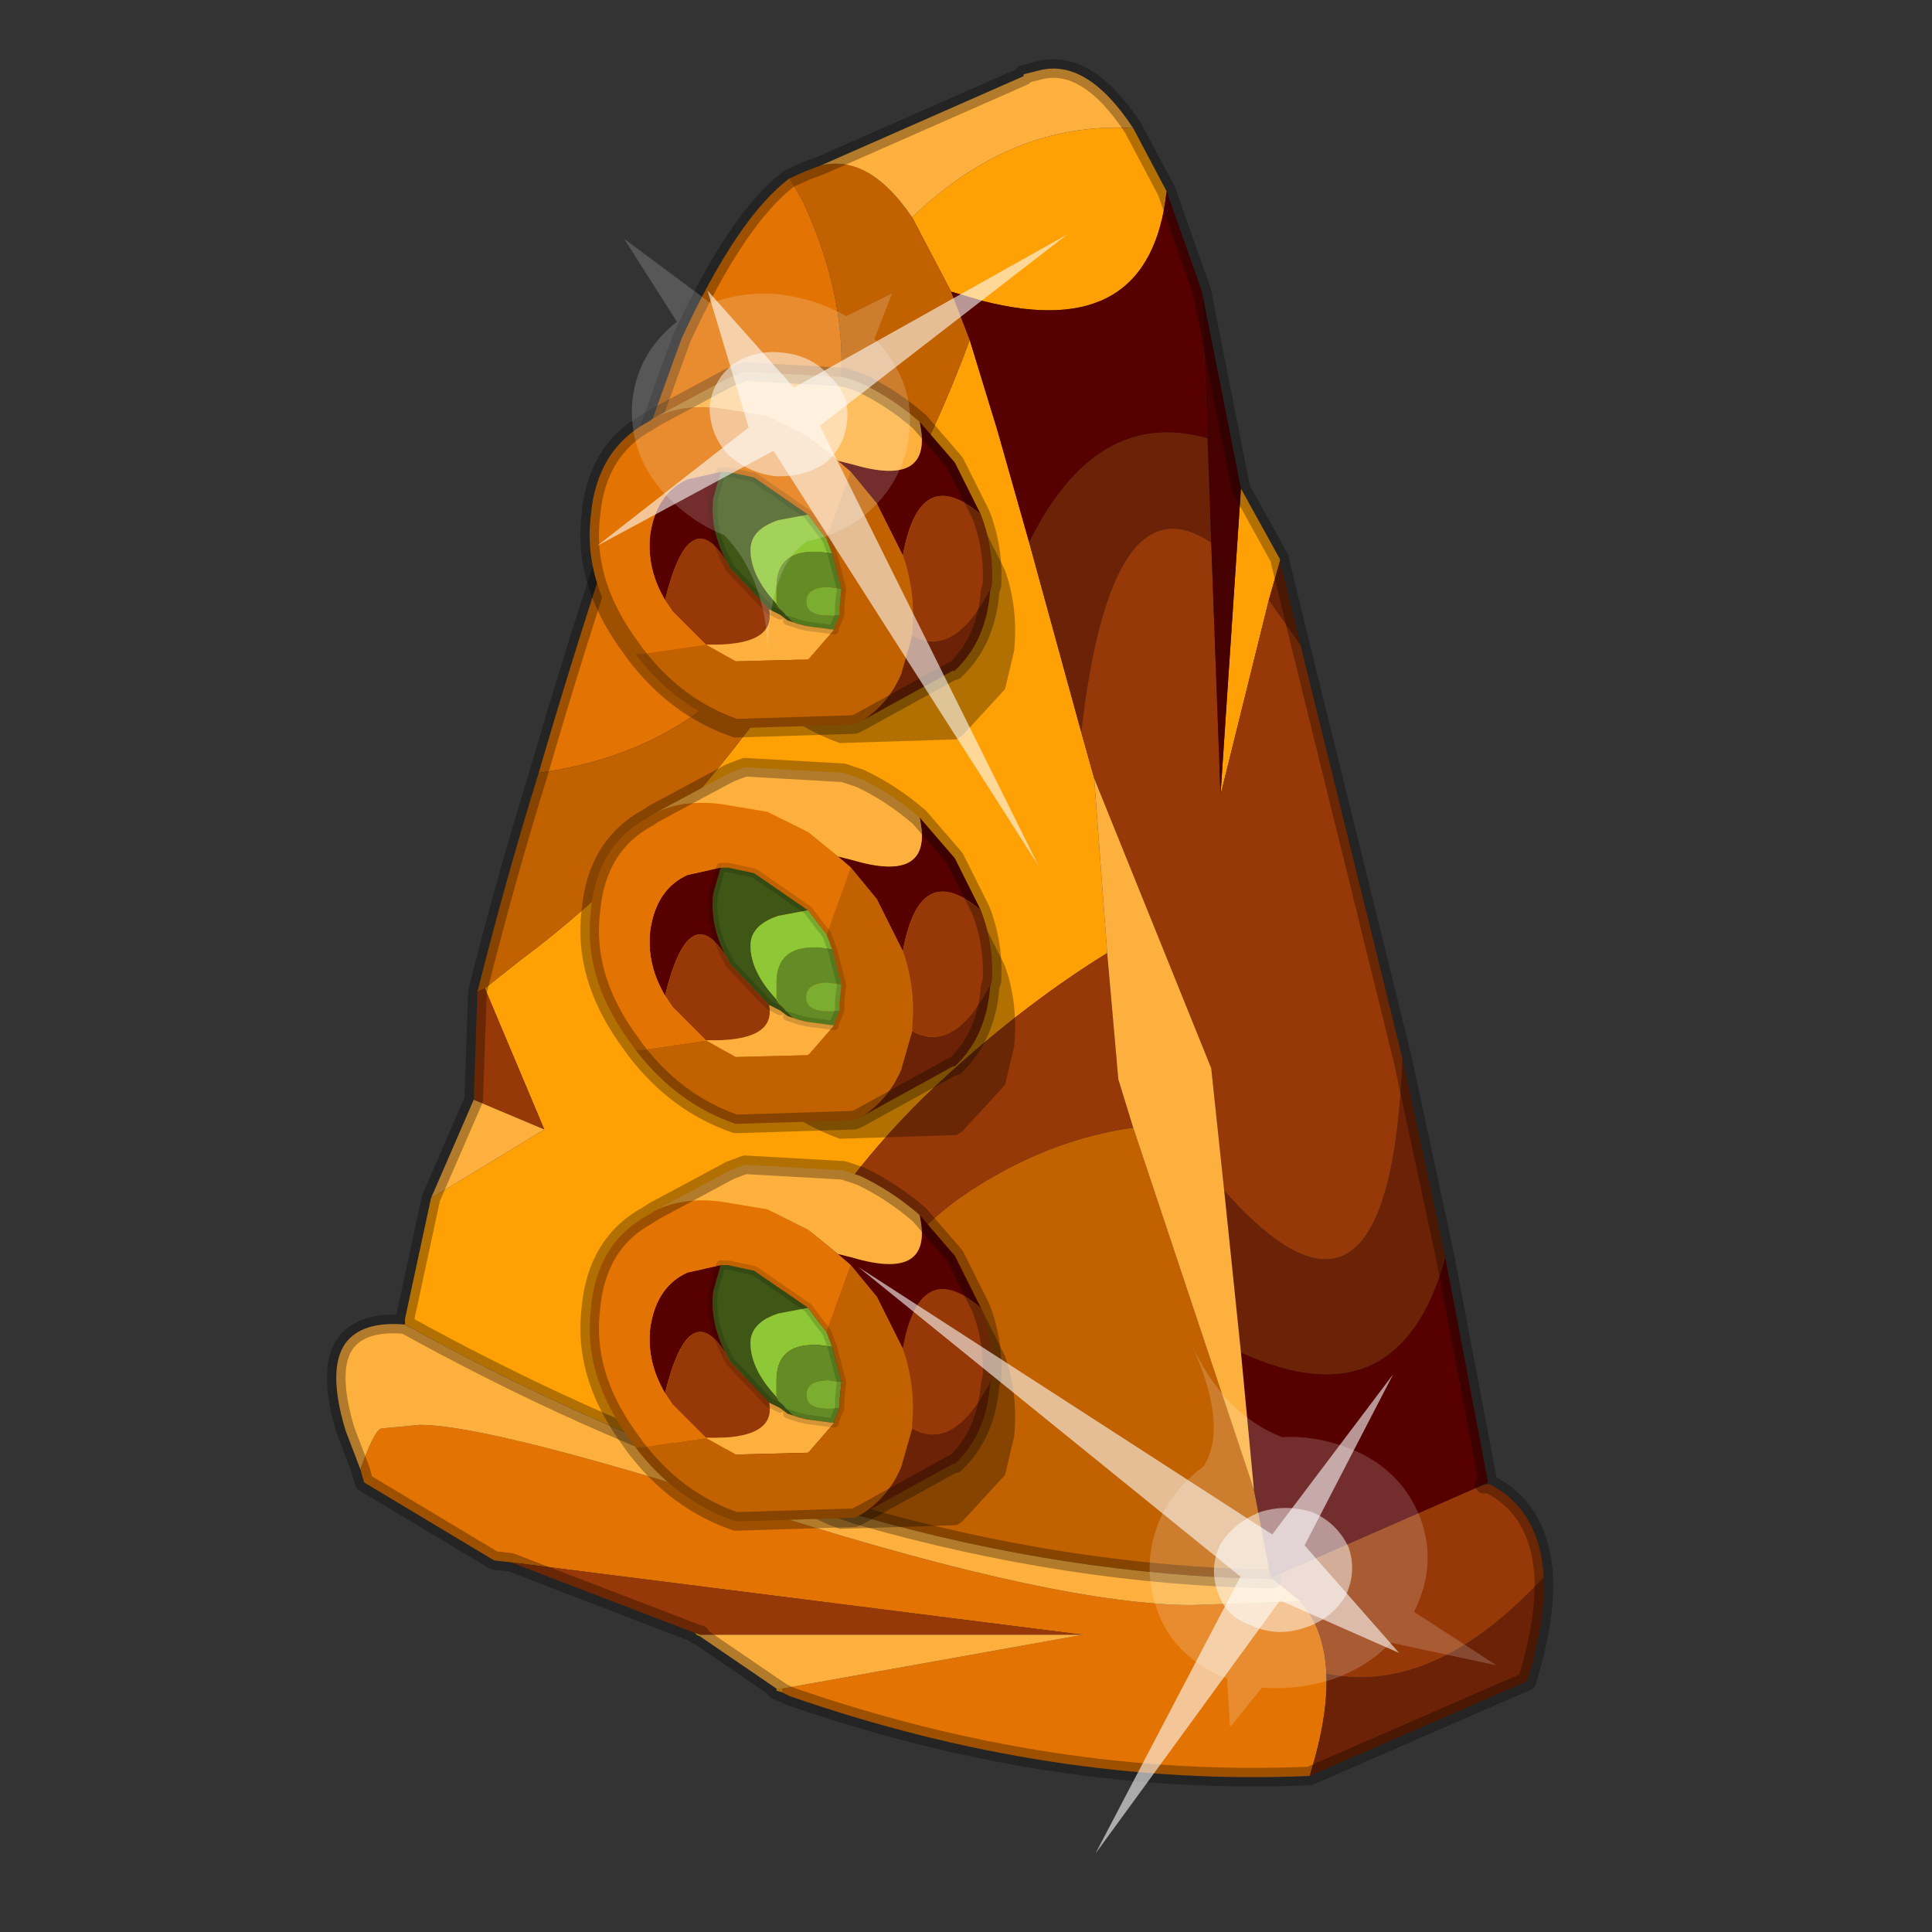 <?xml version="1.0" encoding="UTF-8" standalone="no"?>
<svg xmlns:xlink="http://www.w3.org/1999/xlink" height="520.0px" width="520.0px" xmlns="http://www.w3.org/2000/svg">
  <rect width="100%" height="100%" fill="#333333" stroke="none"/>
  <g transform="matrix(10.0, 0.0, 0.0, 10.0, 0.0, 0.0)">
    <use height="52.0" transform="matrix(1.0, 0.0, 0.0, 1.0, 0.0, 0.0)" width="52.0" xlink:href="#shape0"/>
    <use height="20.95" transform="matrix(0.079, 0.67, 0.748, -0.099, 23.1, 34.1)" width="24.45" xlink:href="#sprite0"/>
    <use height="20.95" transform="matrix(0.207, -0.641, -0.721, -0.221, 27.95, 23.3)" width="24.45" xlink:href="#sprite0"/>
  </g>
  <defs>
    <g id="shape0" transform="matrix(1.0, 0.0, 0.0, 1.0, 0.0, 0.0)">
      <path d="M0.0 52.0 L0.0 0.0 52.0 0.0 52.0 52.0 0.0 52.0" fill="#33cc33" fill-opacity="0.0" fill-rule="evenodd" stroke="none"/>
      <path d="M21.05 45.55 L20.9 45.5 20.9 45.45 21.05 45.55 M18.85 44.05 L18.75 44.0 18.7 43.95 18.85 44.0 18.85 44.05 M18.75 44.0 L18.85 44.0 18.75 44.0" fill="#ffcc00" fill-rule="evenodd" stroke="none"/>
      <path d="M34.25 42.5 L34.2 42.45 34.25 42.45 34.25 42.5" fill="#d89500" fill-rule="evenodd" stroke="none"/>
      <path d="M10.9 35.65 L10.9 35.5 11.6 32.25 Q13.1 31.35 14.65 30.4 L13.05 26.6 14.0 25.85 Q17.5 23.25 20.55 19.1 24.25 14.2 26.1 9.15 L26.85 11.6 27.7 14.6 29.1 19.7 29.45 20.95 29.8 25.65 Q27.3 27.2 24.95 29.45 21.65 32.65 20.15 36.7 19.6 38.3 19.45 39.55 L19.35 39.55 Q15.15 38.0 10.9 35.65 M30.5 3.45 L31.4 5.15 Q30.95 9.25 26.45 8.1 L25.6 7.85 24.55 5.85 Q27.25 3.25 30.5 3.45 M33.4 13.15 L34.45 15.05 34.45 15.1 34.15 16.15 32.85 21.4 33.4 13.15 M20.9 45.45 L21.05 45.45 21.05 45.55 20.9 45.45" fill="#ffa004" fill-rule="evenodd" stroke="none"/>
      <path d="M14.5 20.8 Q16.2 14.95 18.35 9.1 19.85 5.85 21.25 4.8 L21.6 5.4 Q22.65 7.65 22.65 9.75 22.65 14.95 20.25 17.8 18.15 20.3 14.5 20.8 M35.25 47.8 Q28.3 48.1 21.25 45.65 L21.05 45.55 21.05 45.45 29.15 44.0 13.75 42.05 13.3 42.0 9.8 39.9 9.7 39.55 Q10.05 38.55 10.25 38.45 L11.3 38.35 Q13.25 38.35 20.9 40.8 28.55 43.2 32.1 43.2 L35.0 43.1 Q35.65 43.85 35.7 45.05 35.75 46.2 35.25 47.8" fill="#e37302" fill-rule="evenodd" stroke="none"/>
      <path d="M12.85 26.7 Q13.6 23.7 14.5 20.8 18.15 20.3 20.25 17.8 22.65 14.95 22.65 9.75 22.65 7.65 21.6 5.4 L21.25 4.8 21.7 4.6 22.1 4.45 Q23.4 4.15 24.55 5.85 L25.6 7.85 26.1 9.15 Q24.25 14.2 20.55 19.1 17.5 23.25 14.0 25.85 L13.05 26.6 12.85 26.7 M34.2 42.5 Q28.75 42.4 23.15 40.8 22.85 39.65 22.85 38.15 22.85 34.05 26.35 31.9 28.35 30.65 30.5 30.35 L33.75 40.1 33.8 40.35 34.2 42.45 34.2 42.5" fill="#c16100" fill-rule="evenodd" stroke="none"/>
      <path d="M12.75 29.6 L12.85 26.7 13.05 26.6 14.65 30.4 12.75 29.6 M35.0 17.35 L37.75 28.5 Q37.4 37.05 32.95 32.05 L32.6 28.75 29.45 20.95 29.1 19.7 Q29.9 12.8 32.6 14.6 L32.85 21.4 34.15 16.15 35.0 17.35 M39.95 39.95 L40.05 39.95 40.1 39.95 Q41.45 40.65 41.55 42.45 38.6 45.65 35.7 45.05 35.65 43.85 35.0 43.1 L34.25 42.5 34.25 42.45 39.95 39.95 M18.7 43.95 L13.75 42.05 29.15 44.0 18.85 44.0 18.7 43.95 M23.15 40.8 L19.45 39.55 Q19.6 38.3 20.15 36.7 21.65 32.65 24.95 29.45 27.3 27.2 29.8 25.65 L30.1 29.05 30.5 30.35 Q28.35 30.65 26.35 31.9 22.85 34.05 22.85 38.15 22.85 39.65 23.15 40.8" fill="#963807" fill-rule="evenodd" stroke="none"/>
      <path d="M31.4 5.15 L32.35 7.85 32.5 11.8 Q29.5 10.95 27.7 14.6 L26.85 11.6 26.1 9.15 25.6 7.85 26.45 8.1 Q30.95 9.25 31.4 5.15 M38.9 33.85 L40.05 39.9 39.95 39.95 34.25 42.45 34.2 42.45 33.8 40.35 33.75 40.1 33.4 36.4 Q37.65 38.35 38.9 33.85" fill="#560000" fill-rule="evenodd" stroke="none"/>
      <path d="M34.45 15.1 L35.0 17.35 34.15 16.15 34.45 15.1 M37.75 28.5 L38.9 33.85 Q37.65 38.35 33.4 36.4 L32.95 32.05 Q37.4 37.05 37.75 28.5 M41.55 42.45 Q41.6 43.6 41.1 45.25 L35.25 47.8 Q35.75 46.2 35.7 45.05 38.6 45.65 41.55 42.45 M27.7 14.6 Q29.5 10.95 32.5 11.8 L32.6 14.6 Q29.9 12.8 29.1 19.7 L27.7 14.6" fill="#6c2206" fill-rule="evenodd" stroke="none"/>
      <path d="M9.7 39.55 L9.3 38.5 Q8.8 36.85 9.3 36.15 9.75 35.55 10.9 35.65 15.15 38.0 19.35 39.55 L19.45 39.55 23.15 40.8 Q28.75 42.4 34.2 42.5 L34.25 42.5 35.0 43.1 32.1 43.2 Q28.55 43.2 20.9 40.8 13.25 38.35 11.3 38.35 L10.25 38.45 Q10.05 38.55 9.7 39.55 M11.6 32.25 L12.75 29.6 14.65 30.4 Q13.1 31.35 11.6 32.25 M22.1 4.45 L27.55 2.05 27.55 2.0 27.75 1.95 27.95 1.9 Q29.25 1.55 30.5 3.45 27.25 3.25 24.55 5.85 23.4 4.15 22.1 4.45 M20.9 45.45 L18.85 44.05 18.85 44.0 29.15 44.0 21.05 45.45 20.9 45.45 M29.45 20.95 L32.6 28.75 32.95 32.05 33.4 36.4 33.75 40.1 30.5 30.35 30.1 29.05 29.8 25.65 29.45 20.95" fill="#fdb03e" fill-rule="evenodd" stroke="none"/>
      <path d="M32.35 7.85 L33.4 13.15 32.85 21.4 32.6 14.6 32.5 11.8 32.35 7.85" fill="#470000" fill-rule="evenodd" stroke="none"/>
      <path d="M9.7 39.55 L9.3 38.5 Q8.8 36.85 9.3 36.15 9.75 35.55 10.9 35.65 L10.9 35.5 11.6 32.25 12.75 29.6 12.85 26.7 Q13.6 23.7 14.5 20.8 16.2 14.95 18.35 9.1 19.85 5.85 21.25 4.8 L21.7 4.6 22.1 4.45 27.55 2.05 27.55 2.0 27.75 1.95 27.95 1.9 Q29.25 1.55 30.5 3.45 L31.4 5.15 32.35 7.85 33.4 13.15 34.45 15.05 34.45 15.1 35.0 17.35 37.75 28.5 38.9 33.85 40.05 39.9 39.95 39.95 40.05 39.95 40.1 39.95 Q41.45 40.65 41.55 42.45 41.6 43.6 41.1 45.25 L35.25 47.8 Q28.3 48.1 21.25 45.65 L21.05 45.55 20.9 45.5 20.9 45.45 18.85 44.05 18.75 44.0 18.7 43.95 13.75 42.05 13.3 42.0 9.8 39.9 9.7 39.55 M34.2 42.5 Q28.75 42.4 23.15 40.8 L19.45 39.55 19.35 39.55 Q15.15 38.0 10.9 35.65 M34.2 42.45 L34.2 42.5 M34.25 42.5 L34.2 42.45 M18.85 44.0 L18.75 44.0 M18.7 43.95 L18.85 44.0 M20.9 45.45 L21.05 45.55" fill="none" stroke="#000000" stroke-linecap="round" stroke-linejoin="round" stroke-opacity="0.302" stroke-width="0.5"/>
      <path d="M27.05 18.55 L25.9 19.8 25.75 19.9 22.6 20.0 Q20.8 19.35 19.6 17.7 18.45 16.0 18.6 14.25 18.8 12.5 20.2 11.75 L20.35 11.7 Q21.15 11.25 22.15 11.4 L23.4 11.65 24.5 12.2 25.3 12.8 26.35 13.95 27.05 15.35 Q27.4 16.35 27.3 17.45 L27.3 17.5 27.05 18.55" fill="#000000" fill-opacity="0.302" fill-rule="evenodd" stroke="none"/>
      <path d="M19.4 12.7 L19.6 12.7 20.3 12.85 21.75 13.85 20.95 14.0 Q20.2 14.25 20.2 14.8 20.2 15.5 20.9 16.25 L20.95 16.35 21.35 16.75 21.2 16.7 21.0 16.55 20.7 16.4 19.75 15.4 19.65 15.3 19.55 15.1 Q19.1 14.25 19.2 13.4 L19.4 12.7" fill="#3e5717" fill-rule="evenodd" stroke="none"/>
      <path d="M21.75 13.85 L22.05 14.25 22.25 14.5 22.4 14.9 22.05 14.85 21.9 14.85 Q20.9 14.85 20.9 15.8 L20.9 16.2 20.95 16.35 20.9 16.25 Q20.2 15.5 20.2 14.8 20.2 14.25 20.95 14.0 L21.75 13.85" fill="#8ec837" fill-rule="evenodd" stroke="none"/>
      <path d="M22.4 14.9 L22.65 15.85 22.3 15.8 Q21.7 15.8 21.7 16.2 21.7 16.65 22.6 16.55 L22.45 16.9 22.45 16.95 21.7 16.85 21.5 16.8 21.35 16.75 20.95 16.35 20.9 16.2 20.9 15.8 Q20.9 14.85 21.9 14.85 L22.05 14.85 22.4 14.9" fill="#648c26" fill-rule="evenodd" stroke="none"/>
      <path d="M22.65 15.85 L22.6 16.3 22.6 16.55 Q21.7 16.65 21.7 16.2 21.7 15.8 22.3 15.8 L22.65 15.85" fill="#7bad30" fill-rule="evenodd" stroke="none"/>
      <path d="M24.75 11.35 L25.7 12.45 26.4 13.85 Q24.75 12.45 24.3 14.95 L23.6 13.55 22.9 12.7 22.55 12.4 22.95 12.5 Q25.15 13.15 24.75 11.35 M17.9 16.15 Q17.4 15.3 17.5 14.4 17.65 13.35 18.4 12.95 L18.5 12.9 19.4 12.7 19.2 13.4 Q19.1 14.25 19.55 15.1 18.55 13.5 17.9 16.15" fill="#560000" fill-rule="evenodd" stroke="none"/>
      <path d="M26.7 15.75 L26.65 15.9 Q26.55 17.25 25.7 18.05 L25.65 18.05 23.2 19.4 Q23.9 18.95 24.25 18.15 L24.55 17.1 Q25.7 17.75 26.7 15.75" fill="#6c2206" fill-rule="evenodd" stroke="none"/>
      <path d="M26.4 13.85 Q26.75 14.75 26.7 15.75 25.7 17.75 24.55 17.1 L24.55 17.0 Q24.65 15.95 24.3 14.95 24.75 12.45 26.4 13.85 M17.9 16.15 Q18.55 13.5 19.55 15.1 L19.65 15.3 19.75 15.4 20.7 16.4 Q20.9 17.4 19.0 17.35 L18.1 16.45 17.9 16.15" fill="#963807" fill-rule="evenodd" stroke="none"/>
      <path d="M17.6 11.25 L19.65 10.15 20.05 10.0 22.7 10.15 23.15 10.3 Q24.0 10.7 24.75 11.35 25.15 13.15 22.95 12.5 L22.55 12.4 21.75 11.75 20.65 11.2 19.45 11.0 Q18.4 10.85 17.6 11.25 M22.45 16.95 L21.8 17.7 21.75 17.75 19.8 17.8 19.0 17.35 Q20.9 17.4 20.7 16.4 L21.0 16.55 21.2 16.7 21.35 16.75 21.5 16.8 21.7 16.85 22.45 16.95" fill="#fdb03e" fill-rule="evenodd" stroke="none"/>
      <path d="M23.2 19.4 L23.0 19.5 19.8 19.6 Q18.2 19.05 17.1 17.6 L17.3 17.6 19.0 17.35 19.8 17.8 21.75 17.75 21.8 17.7 22.45 16.95 22.45 16.9 22.6 16.55 22.6 16.3 22.65 15.85 22.4 14.9 22.25 14.5 22.9 12.7 23.6 13.55 24.3 14.95 Q24.65 15.95 24.55 17.0 L24.55 17.1 24.25 18.15 Q23.9 18.95 23.2 19.4" fill="#c16100" fill-rule="evenodd" stroke="none"/>
      <path d="M17.1 17.6 L16.85 17.25 Q15.7 15.6 15.9 13.9 16.05 12.1 17.45 11.35 L17.6 11.25 Q18.4 10.85 19.45 11.0 L20.65 11.2 21.75 11.75 22.55 12.4 22.9 12.7 22.25 14.5 22.05 14.25 21.75 13.85 20.3 12.85 19.6 12.7 19.4 12.7 18.5 12.9 18.4 12.95 Q17.65 13.35 17.5 14.4 17.4 15.3 17.9 16.15 L18.1 16.45 19.0 17.35 17.3 17.6 17.1 17.6" fill="#e37302" fill-rule="evenodd" stroke="none"/>
      <path d="M17.6 11.25 L19.65 10.15 20.05 10.0 22.7 10.15 23.15 10.3 Q24.0 10.7 24.75 11.35 L25.7 12.45 26.4 13.85 Q26.75 14.75 26.7 15.75 L26.65 15.9 Q26.55 17.25 25.7 18.05 L25.65 18.05 23.2 19.4 23.0 19.5 19.8 19.6 Q18.2 19.05 17.1 17.6 L16.85 17.25 Q15.7 15.6 15.9 13.9 16.05 12.1 17.45 11.35 L17.6 11.25" fill="none" stroke="#000000" stroke-linecap="round" stroke-linejoin="round" stroke-opacity="0.302" stroke-width="0.5"/>
      <path d="M19.4 12.7 L19.6 12.7 20.3 12.85 21.75 13.85 22.05 14.25 22.25 14.5 M19.55 15.1 Q19.1 14.25 19.2 13.4 L19.4 12.7 M20.7 16.4 L19.75 15.4 19.65 15.3 19.55 15.1 M22.4 14.9 L22.65 15.85 22.6 16.3 22.6 16.55 22.45 16.9 22.45 16.95 21.7 16.85 21.5 16.8 21.35 16.75 21.2 16.7 M22.4 14.9 L22.25 14.5 M21.0 16.55 L20.7 16.4" fill="none" stroke="#000000" stroke-linecap="round" stroke-linejoin="round" stroke-opacity="0.153" stroke-width="0.25"/>
      <path d="M27.05 29.2 L25.9 30.45 25.75 30.55 22.6 30.65 Q20.8 30.0 19.6 28.35 18.45 26.65 18.6 24.9 18.8 23.15 20.2 22.4 L20.35 22.35 Q21.15 21.9 22.15 22.05 L23.4 22.3 24.5 22.85 25.3 23.45 26.35 24.6 27.05 26.0 Q27.4 27.0 27.3 28.1 L27.3 28.15 27.05 29.2" fill="#000000" fill-opacity="0.302" fill-rule="evenodd" stroke="none"/>
      <path d="M19.4 23.35 L19.6 23.35 20.3 23.5 21.75 24.5 20.95 24.65 Q20.2 24.9 20.2 25.45 20.2 26.15 20.9 26.9 L20.95 27.0 21.35 27.4 21.2 27.35 21.0 27.2 20.7 27.05 19.75 26.05 19.65 25.95 19.55 25.75 Q19.1 24.9 19.2 24.05 L19.4 23.35" fill="#3e5717" fill-rule="evenodd" stroke="none"/>
      <path d="M21.75 24.5 L22.05 24.9 22.25 25.15 22.4 25.55 22.05 25.5 21.9 25.5 Q20.9 25.5 20.9 26.45 L20.9 26.85 20.95 27.0 20.9 26.9 Q20.2 26.15 20.2 25.45 20.2 24.9 20.95 24.65 L21.75 24.5" fill="#8ec837" fill-rule="evenodd" stroke="none"/>
      <path d="M20.95 27.0 L20.9 26.85 20.9 26.45 Q20.9 25.5 21.9 25.5 L22.05 25.5 22.4 25.55 22.65 26.5 22.3 26.45 Q21.7 26.45 21.7 26.85 21.7 27.3 22.6 27.2 L22.45 27.55 22.45 27.6 21.7 27.5 21.5 27.45 21.35 27.4 20.95 27.0" fill="#648c26" fill-rule="evenodd" stroke="none"/>
      <path d="M22.65 26.5 L22.6 26.95 22.6 27.2 Q21.7 27.3 21.7 26.85 21.7 26.45 22.3 26.45 L22.65 26.5" fill="#7bad30" fill-rule="evenodd" stroke="none"/>
      <path d="M24.75 22.0 L25.7 23.1 26.4 24.5 Q24.75 23.1 24.3 25.6 L23.6 24.2 22.9 23.35 22.55 23.05 22.95 23.15 Q25.15 23.8 24.75 22.0 M17.9 26.8 Q17.4 25.95 17.5 25.05 17.65 24.0 18.4 23.6 L18.5 23.55 19.4 23.35 19.2 24.05 Q19.1 24.9 19.55 25.75 18.55 24.15 17.9 26.8" fill="#560000" fill-rule="evenodd" stroke="none"/>
      <path d="M26.7 26.4 L26.65 26.55 Q26.55 27.9 25.7 28.7 L25.65 28.7 23.2 30.05 Q23.9 29.6 24.25 28.8 L24.55 27.75 Q25.7 28.4 26.7 26.4" fill="#6c2206" fill-rule="evenodd" stroke="none"/>
      <path d="M26.4 24.5 Q26.75 25.4 26.7 26.4 25.7 28.4 24.55 27.75 L24.55 27.65 Q24.65 26.6 24.3 25.6 24.75 23.1 26.4 24.5 M17.9 26.8 Q18.55 24.15 19.55 25.75 L19.65 25.95 19.75 26.05 20.7 27.05 Q20.9 28.05 19.0 28.0 L18.1 27.1 17.9 26.8" fill="#963807" fill-rule="evenodd" stroke="none"/>
      <path d="M17.6 21.9 L19.65 20.8 20.05 20.65 22.7 20.8 23.15 20.95 Q24.0 21.35 24.75 22.0 25.15 23.8 22.95 23.15 L22.55 23.05 21.75 22.4 20.65 21.85 19.45 21.65 Q18.4 21.5 17.6 21.9 M22.45 27.6 L21.8 28.35 21.75 28.4 19.8 28.45 19.0 28.0 Q20.9 28.05 20.7 27.05 L21.0 27.2 21.2 27.35 21.35 27.4 21.5 27.45 21.7 27.5 22.45 27.6" fill="#fdb03e" fill-rule="evenodd" stroke="none"/>
      <path d="M23.2 30.05 L23.0 30.15 19.8 30.25 Q18.2 29.7 17.1 28.25 L17.3 28.25 19.0 28.0 19.8 28.45 21.75 28.4 21.8 28.35 22.45 27.6 22.45 27.55 22.6 27.2 22.6 26.95 22.65 26.5 22.4 25.55 22.25 25.15 22.9 23.35 23.6 24.2 24.3 25.6 Q24.65 26.6 24.55 27.65 L24.55 27.75 24.25 28.8 Q23.9 29.6 23.2 30.05" fill="#c16100" fill-rule="evenodd" stroke="none"/>
      <path d="M17.1 28.25 L16.85 27.9 Q15.7 26.25 15.9 24.55 16.05 22.75 17.45 22.0 L17.6 21.9 Q18.4 21.5 19.45 21.65 L20.65 21.85 21.75 22.4 22.55 23.05 22.9 23.35 22.25 25.15 22.05 24.9 21.75 24.5 20.3 23.5 19.6 23.35 19.4 23.35 18.5 23.55 18.4 23.6 Q17.65 24.0 17.5 25.05 17.4 25.95 17.9 26.8 L18.1 27.1 19.0 28.0 17.3 28.25 17.1 28.25" fill="#e37302" fill-rule="evenodd" stroke="none"/>
      <path d="M17.6 21.9 L19.65 20.8 20.05 20.65 22.7 20.8 23.15 20.95 Q24.0 21.35 24.75 22.0 L25.7 23.1 26.4 24.5 Q26.75 25.4 26.7 26.4 L26.65 26.55 Q26.55 27.9 25.7 28.7 L25.65 28.7 23.2 30.05 23.0 30.15 19.8 30.25 Q18.2 29.7 17.1 28.25 L16.85 27.9 Q15.7 26.25 15.9 24.55 16.05 22.75 17.45 22.0 L17.6 21.9" fill="none" stroke="#000000" stroke-linecap="round" stroke-linejoin="round" stroke-opacity="0.302" stroke-width="0.5"/>
      <path d="M19.4 23.35 L19.6 23.35 20.3 23.5 21.75 24.5 22.05 24.9 22.25 25.15 M19.55 25.75 Q19.1 24.9 19.2 24.05 L19.4 23.35 M20.7 27.05 L19.75 26.05 19.65 25.95 19.55 25.75 M22.4 25.55 L22.25 25.15 M22.4 25.55 L22.65 26.5 22.6 26.95 22.6 27.2 22.45 27.55 22.45 27.6 21.7 27.5 21.5 27.45 21.35 27.4 21.2 27.35 M21.0 27.2 L20.7 27.05" fill="none" stroke="#000000" stroke-linecap="round" stroke-linejoin="round" stroke-opacity="0.153" stroke-width="0.25"/>
      <path d="M27.05 39.7 L25.9 40.95 25.75 41.05 22.6 41.15 Q20.8 40.5 19.6 38.85 18.45 37.15 18.6 35.4 18.8 33.65 20.2 32.9 L20.35 32.85 Q21.15 32.4 22.15 32.55 L23.4 32.8 24.5 33.35 25.3 33.95 26.35 35.1 27.05 36.5 Q27.4 37.5 27.3 38.6 L27.3 38.65 27.05 39.7" fill="#000000" fill-opacity="0.302" fill-rule="evenodd" stroke="none"/>
      <path d="M19.4 34.05 L19.6 34.05 20.3 34.2 21.75 35.2 20.95 35.35 Q20.2 35.6 20.2 36.15 20.2 36.85 20.9 37.6 L20.95 37.7 21.35 38.1 21.2 38.05 21.0 37.9 20.7 37.75 19.75 36.75 19.65 36.65 19.55 36.45 Q19.1 35.6 19.2 34.75 L19.4 34.05" fill="#3e5717" fill-rule="evenodd" stroke="none"/>
      <path d="M21.75 35.2 L22.05 35.6 22.25 35.85 22.4 36.25 22.05 36.2 21.9 36.2 Q20.9 36.2 20.9 37.15 L20.9 37.55 20.95 37.7 20.9 37.6 Q20.2 36.85 20.2 36.15 20.2 35.6 20.95 35.35 L21.75 35.2" fill="#8ec837" fill-rule="evenodd" stroke="none"/>
      <path d="M22.65 37.2 L22.3 37.15 Q21.7 37.15 21.7 37.55 21.7 38.0 22.6 37.9 L22.45 38.25 22.45 38.3 21.7 38.2 21.5 38.15 21.35 38.1 20.95 37.7 20.9 37.55 20.9 37.15 Q20.9 36.2 21.9 36.2 L22.05 36.2 22.4 36.25 22.65 37.2" fill="#648c26" fill-rule="evenodd" stroke="none"/>
      <path d="M22.6 37.9 Q21.7 38.0 21.7 37.55 21.7 37.15 22.3 37.15 L22.65 37.2 22.6 37.65 22.6 37.9" fill="#7bad30" fill-rule="evenodd" stroke="none"/>
      <path d="M24.75 32.7 L25.7 33.8 26.4 35.2 Q24.75 33.8 24.3 36.3 L23.6 34.9 22.9 34.05 22.55 33.75 22.95 33.85 Q25.15 34.5 24.75 32.7 M17.9 37.5 Q17.4 36.65 17.5 35.75 17.65 34.7 18.4 34.3 L18.5 34.25 19.4 34.05 19.2 34.75 Q19.1 35.6 19.55 36.45 18.55 34.85 17.9 37.5" fill="#560000" fill-rule="evenodd" stroke="none"/>
      <path d="M26.7 37.1 L26.65 37.25 Q26.55 38.6 25.7 39.4 L25.65 39.4 23.2 40.75 Q23.9 40.3 24.25 39.5 L24.55 38.45 Q25.7 39.1 26.7 37.1" fill="#6c2206" fill-rule="evenodd" stroke="none"/>
      <path d="M26.4 35.2 Q26.75 36.1 26.7 37.1 25.7 39.1 24.55 38.45 L24.55 38.35 Q24.65 37.3 24.3 36.3 24.75 33.8 26.4 35.2 M17.9 37.5 Q18.55 34.85 19.55 36.45 L19.65 36.65 19.75 36.75 20.7 37.75 Q20.9 38.75 19.0 38.7 L18.1 37.8 17.9 37.5" fill="#963807" fill-rule="evenodd" stroke="none"/>
      <path d="M17.6 32.6 L19.65 31.5 20.05 31.35 22.7 31.5 23.15 31.65 Q24.0 32.05 24.75 32.7 25.15 34.5 22.95 33.85 L22.55 33.75 21.75 33.1 20.65 32.55 19.45 32.35 Q18.4 32.2 17.6 32.6 M21.35 38.1 L21.5 38.15 21.7 38.2 22.45 38.3 21.8 39.05 21.75 39.1 19.8 39.15 19.0 38.7 Q20.9 38.75 20.7 37.75 L21.0 37.9 21.2 38.05 21.35 38.1" fill="#fdb03e" fill-rule="evenodd" stroke="none"/>
      <path d="M23.2 40.75 L23.0 40.85 19.8 40.95 Q18.2 40.4 17.1 38.95 L17.3 38.95 19.0 38.7 19.8 39.15 21.75 39.1 21.8 39.05 22.45 38.3 22.45 38.25 22.6 37.9 22.6 37.65 22.65 37.2 22.4 36.25 22.25 35.85 22.9 34.05 23.6 34.9 24.3 36.3 Q24.65 37.3 24.55 38.35 L24.55 38.45 24.25 39.5 Q23.9 40.3 23.2 40.75" fill="#c16100" fill-rule="evenodd" stroke="none"/>
      <path d="M17.1 38.95 L16.85 38.6 Q15.7 36.95 15.9 35.25 16.05 33.45 17.45 32.7 L17.6 32.6 Q18.4 32.2 19.45 32.35 L20.65 32.55 21.75 33.1 22.55 33.75 22.9 34.05 22.25 35.85 22.05 35.6 21.75 35.2 20.3 34.2 19.6 34.05 19.4 34.05 18.5 34.25 18.4 34.3 Q17.65 34.7 17.5 35.75 17.4 36.65 17.9 37.5 L18.1 37.8 19.0 38.7 17.3 38.95 17.1 38.95" fill="#e37302" fill-rule="evenodd" stroke="none"/>
      <path d="M17.6 32.6 L19.65 31.5 20.05 31.35 22.7 31.5 23.15 31.65 Q24.0 32.05 24.75 32.7 L25.7 33.8 26.4 35.2 Q26.75 36.1 26.7 37.1 L26.65 37.25 Q26.55 38.6 25.7 39.4 L25.65 39.4 23.2 40.75 23.0 40.85 19.8 40.95 Q18.2 40.4 17.1 38.95 L16.85 38.6 Q15.7 36.95 15.9 35.25 16.05 33.45 17.45 32.7 L17.6 32.6" fill="none" stroke="#000000" stroke-linecap="round" stroke-linejoin="round" stroke-opacity="0.302" stroke-width="0.5"/>
      <path d="M19.4 34.05 L19.6 34.05 20.3 34.2 21.75 35.2 22.05 35.6 22.25 35.85 M19.55 36.45 Q19.1 35.6 19.2 34.75 L19.4 34.05 M20.7 37.75 L19.75 36.75 19.65 36.65 19.55 36.45 M22.6 37.9 L22.6 37.65 22.65 37.2 22.4 36.25 22.25 35.85 M21.35 38.1 L21.5 38.15 21.7 38.2 22.45 38.3 22.45 38.25 22.6 37.9 M21.35 38.1 L21.2 38.05 M21.0 37.9 L20.7 37.75" fill="none" stroke="#000000" stroke-linecap="round" stroke-linejoin="round" stroke-opacity="0.153" stroke-width="0.25"/>
    </g>
    <g id="sprite0" transform="matrix(1.0, 0.0, 0.0, 1.0, 0.0, 0.0)">
      <use height="20.95" transform="matrix(1.0, 0.0, 0.0, 1.0, 0.0, 0.0)" width="24.45" xlink:href="#shape1"/>
    </g>
    <g id="shape1" transform="matrix(1.0, 0.0, 0.0, 1.0, 0.0, 0.0)">
      <path d="M14.85 11.4 Q15.8 11.6 16.25 12.45 16.85 13.3 16.6 14.35 16.4 15.3 15.55 15.9 14.65 16.4 13.65 16.2 12.65 15.9 12.1 15.1 11.6 14.2 11.8 13.2 12.1 12.2 12.9 11.65 13.8 11.15 14.85 11.4" fill="#ffffff" fill-opacity="0.588" fill-rule="evenodd" stroke="none"/>
      <path d="M14.85 11.4 Q13.8 11.15 12.9 11.65 12.1 12.2 11.8 13.2 11.6 14.2 12.1 15.1 12.65 15.9 13.65 16.2 14.65 16.4 15.55 15.9 16.4 15.3 16.6 14.35 16.85 13.3 16.25 12.45 15.8 11.6 14.85 11.4 M18.2 11.35 L20.15 11.25 18.75 12.55 Q19.05 13.8 18.8 15.05 18.5 16.35 17.65 17.3 L19.1 20.95 16.55 18.25 Q14.8 19.3 12.8 18.85 10.8 18.35 9.75 16.65 9.05 15.5 8.95 14.3 7.75 12.35 4.85 11.5 8.3 12.45 9.7 11.4 10.3 10.4 11.35 9.75 13.1 8.75 15.1 9.15 16.95 9.5 18.1 11.15 L18.2 11.35" fill="#ffffff" fill-opacity="0.176" fill-rule="evenodd" stroke="none"/>
      <path d="M15.4 13.55 L18.1 17.55 13.35 14.65 7.05 18.5 12.75 13.55 0.0 0.0 14.25 12.25 24.45 5.95 15.4 13.55" fill="#ffffff" fill-opacity="0.588" fill-rule="evenodd" stroke="none"/>
    </g>
  </defs>
</svg>
